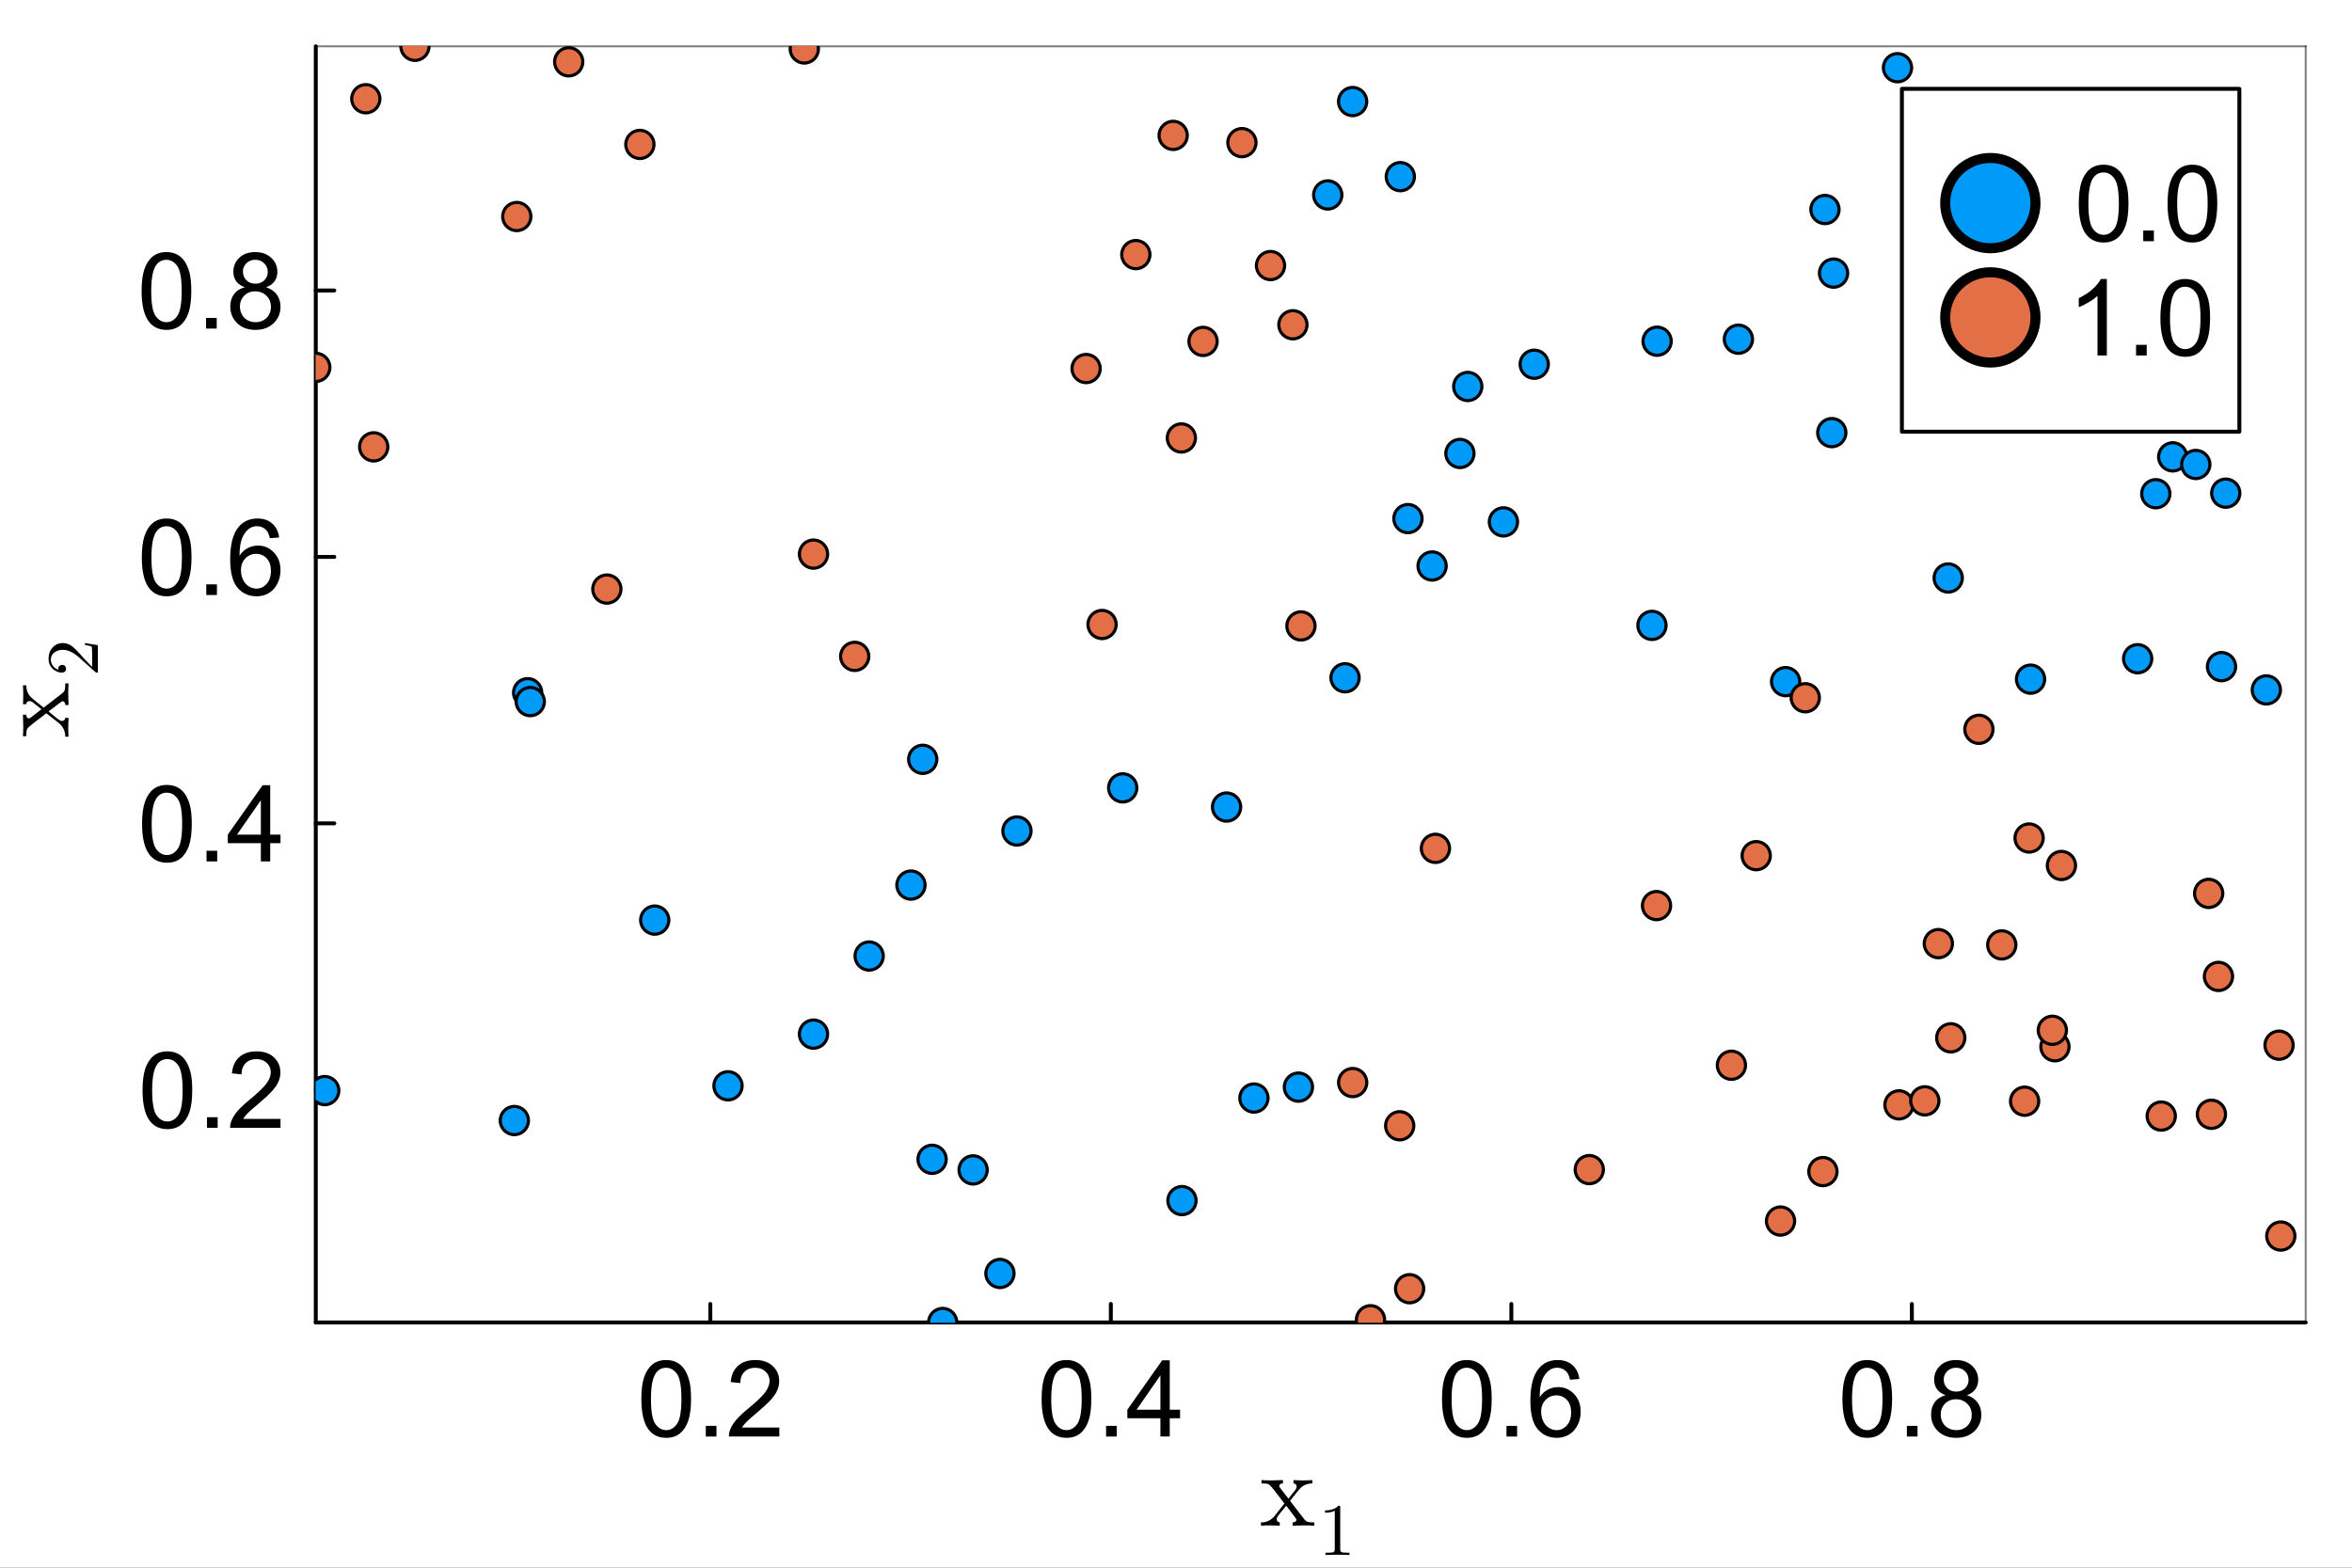 <?xml version="1.0" encoding="utf-8"?>
<svg xmlns="http://www.w3.org/2000/svg" xmlns:xlink="http://www.w3.org/1999/xlink" width="600" height="400" viewBox="0 0 2400 1600">
<rect x="0" y="0" width="2400" height="1600" fill="#333333" stroke="none"/>
<defs>
  <clipPath id="clip640">
    <rect x="0" y="0" width="2400" height="1600"/>
  </clipPath>
</defs>
<path clip-path="url(#clip640)" d="M0 1600 L2400 1600 L2400 8.88178e-14 L0 8.88178e-14  Z" fill="#ffffff" fill-rule="evenodd" fill-opacity="1"/>
<defs>
  <clipPath id="clip641">
    <rect x="480" y="0" width="1681" height="1600"/>
  </clipPath>
</defs>
<path clip-path="url(#clip640)" d="M322.229 1349.74 L2352.76 1349.74 L2352.76 47.244 L322.229 47.244  Z" fill="#ffffff" fill-rule="evenodd" fill-opacity="1"/>
<defs>
  <clipPath id="clip642">
    <rect x="322" y="47" width="2032" height="1303"/>
  </clipPath>
</defs>
<polyline clip-path="url(#clip640)" style="stroke:#000000; stroke-linecap:round; stroke-linejoin:round; stroke-width:4; stroke-opacity:1; fill:none" points="322.229,1349.74 2352.76,1349.74 "/>
<polyline clip-path="url(#clip640)" style="stroke:#000000; stroke-linecap:round; stroke-linejoin:round; stroke-width:2; stroke-opacity:0.5; fill:none" points="322.229,47.244 2352.76,47.244 "/>
<polyline clip-path="url(#clip640)" style="stroke:#000000; stroke-linecap:round; stroke-linejoin:round; stroke-width:4; stroke-opacity:1; fill:none" points="724.823,1349.74 724.823,1330.84 "/>
<polyline clip-path="url(#clip640)" style="stroke:#000000; stroke-linecap:round; stroke-linejoin:round; stroke-width:4; stroke-opacity:1; fill:none" points="1133.51,1349.74 1133.51,1330.84 "/>
<polyline clip-path="url(#clip640)" style="stroke:#000000; stroke-linecap:round; stroke-linejoin:round; stroke-width:4; stroke-opacity:1; fill:none" points="1542.2,1349.74 1542.2,1330.84 "/>
<polyline clip-path="url(#clip640)" style="stroke:#000000; stroke-linecap:round; stroke-linejoin:round; stroke-width:4; stroke-opacity:1; fill:none" points="1950.88,1349.74 1950.88,1330.84 "/>
<path clip-path="url(#clip640)" d="M654.436 1427.79 Q654.436 1414 657.247 1405.62 Q660.111 1397.18 665.681 1392.62 Q671.303 1388.06 679.79 1388.06 Q686.049 1388.06 690.77 1390.61 Q695.491 1393.1 698.567 1397.87 Q701.644 1402.6 703.394 1409.44 Q705.144 1416.23 705.144 1427.79 Q705.144 1441.48 702.333 1449.91 Q699.522 1458.29 693.899 1462.9 Q688.33 1467.47 679.79 1467.47 Q668.545 1467.47 662.127 1459.4 Q654.436 1449.7 654.436 1427.79 M664.249 1427.79 Q664.249 1446.94 668.704 1453.3 Q673.213 1459.62 679.79 1459.62 Q686.367 1459.62 690.823 1453.25 Q695.332 1446.89 695.332 1427.79 Q695.332 1408.59 690.823 1402.28 Q686.367 1395.96 679.684 1395.96 Q673.107 1395.96 669.182 1401.53 Q664.249 1408.64 664.249 1427.79 Z" fill="#000000" fill-rule="nonzero" fill-opacity="1" /><path clip-path="url(#clip640)" d="M720.208 1466.14 L720.208 1455.27 L731.082 1455.27 L731.082 1466.14 L720.208 1466.14 Z" fill="#000000" fill-rule="nonzero" fill-opacity="1" /><path clip-path="url(#clip640)" d="M795.21 1456.96 L795.21 1466.14 L743.812 1466.14 Q743.706 1462.69 744.926 1459.51 Q746.889 1454.26 751.185 1449.17 Q755.535 1444.07 763.703 1437.39 Q776.38 1426.99 780.836 1420.95 Q785.291 1414.85 785.291 1409.44 Q785.291 1403.76 781.207 1399.89 Q777.176 1395.96 770.652 1395.96 Q763.756 1395.96 759.619 1400.1 Q755.481 1404.24 755.428 1411.56 L745.616 1410.55 Q746.623 1399.57 753.201 1393.84 Q759.778 1388.06 770.864 1388.06 Q782.056 1388.06 788.58 1394.27 Q795.104 1400.47 795.104 1409.65 Q795.104 1414.32 793.195 1418.83 Q791.285 1423.33 786.829 1428.32 Q782.427 1433.31 772.137 1442.01 Q763.544 1449.22 761.104 1451.82 Q758.664 1454.36 757.073 1456.96 L795.21 1456.96 Z" fill="#000000" fill-rule="nonzero" fill-opacity="1" /><path clip-path="url(#clip640)" d="M1062.88 1427.79 Q1062.88 1414 1065.7 1405.62 Q1068.56 1397.18 1074.13 1392.62 Q1079.75 1388.06 1088.24 1388.06 Q1094.5 1388.06 1099.22 1390.61 Q1103.94 1393.1 1107.02 1397.87 Q1110.09 1402.6 1111.84 1409.44 Q1113.59 1416.23 1113.59 1427.79 Q1113.59 1441.48 1110.78 1449.91 Q1107.97 1458.29 1102.35 1462.9 Q1096.78 1467.47 1088.24 1467.47 Q1076.99 1467.47 1070.58 1459.4 Q1062.88 1449.7 1062.88 1427.79 M1072.7 1427.79 Q1072.7 1446.94 1077.15 1453.3 Q1081.66 1459.62 1088.24 1459.62 Q1094.82 1459.62 1099.27 1453.25 Q1103.78 1446.89 1103.78 1427.79 Q1103.78 1408.59 1099.27 1402.28 Q1094.82 1395.96 1088.13 1395.96 Q1081.55 1395.96 1077.63 1401.53 Q1072.7 1408.64 1072.7 1427.79 Z" fill="#000000" fill-rule="nonzero" fill-opacity="1" /><path clip-path="url(#clip640)" d="M1128.66 1466.14 L1128.66 1455.27 L1139.53 1455.27 L1139.53 1466.14 L1128.66 1466.14 Z" fill="#000000" fill-rule="nonzero" fill-opacity="1" /><path clip-path="url(#clip640)" d="M1184.09 1466.14 L1184.09 1447.52 L1150.35 1447.52 L1150.35 1438.77 L1185.84 1388.38 L1193.63 1388.38 L1193.63 1438.77 L1204.14 1438.77 L1204.14 1447.52 L1193.63 1447.52 L1193.63 1466.14 L1184.09 1466.14 M1184.09 1438.77 L1184.09 1403.71 L1159.74 1438.77 L1184.09 1438.77 Z" fill="#000000" fill-rule="nonzero" fill-opacity="1" /><path clip-path="url(#clip640)" d="M1471.44 1427.79 Q1471.44 1414 1474.25 1405.62 Q1477.11 1397.18 1482.68 1392.62 Q1488.31 1388.06 1496.79 1388.06 Q1503.05 1388.06 1507.77 1390.61 Q1512.49 1393.1 1515.57 1397.87 Q1518.65 1402.6 1520.4 1409.44 Q1522.15 1416.23 1522.15 1427.79 Q1522.15 1441.48 1519.34 1449.91 Q1516.52 1458.29 1510.9 1462.9 Q1505.33 1467.47 1496.79 1467.47 Q1485.55 1467.47 1479.13 1459.4 Q1471.44 1449.7 1471.44 1427.79 M1481.25 1427.79 Q1481.25 1446.94 1485.71 1453.3 Q1490.22 1459.62 1496.79 1459.62 Q1503.37 1459.62 1507.83 1453.25 Q1512.33 1446.89 1512.33 1427.79 Q1512.33 1408.59 1507.83 1402.28 Q1503.37 1395.96 1496.69 1395.96 Q1490.11 1395.96 1486.18 1401.53 Q1481.25 1408.64 1481.25 1427.79 Z" fill="#000000" fill-rule="nonzero" fill-opacity="1" /><path clip-path="url(#clip640)" d="M1537.21 1466.14 L1537.21 1455.27 L1548.08 1455.27 L1548.08 1466.14 L1537.21 1466.14 Z" fill="#000000" fill-rule="nonzero" fill-opacity="1" /><path clip-path="url(#clip640)" d="M1611.58 1407.42 L1602.08 1408.16 Q1600.81 1402.54 1598.47 1400 Q1594.6 1395.91 1588.93 1395.91 Q1584.37 1395.91 1580.92 1398.46 Q1576.41 1401.75 1573.81 1408.06 Q1571.21 1414.37 1571.1 1426.04 Q1574.55 1420.79 1579.54 1418.24 Q1584.52 1415.7 1589.99 1415.7 Q1599.54 1415.7 1606.22 1422.75 Q1612.95 1429.75 1612.95 1440.89 Q1612.95 1448.21 1609.77 1454.52 Q1606.64 1460.78 1601.13 1464.12 Q1595.61 1467.47 1588.61 1467.47 Q1576.67 1467.47 1569.14 1458.71 Q1561.61 1449.91 1561.61 1429.75 Q1561.61 1407.21 1569.94 1396.97 Q1577.2 1388.06 1589.51 1388.06 Q1598.69 1388.06 1604.52 1393.21 Q1610.41 1398.35 1611.58 1407.42 M1572.59 1440.94 Q1572.59 1445.88 1574.66 1450.39 Q1576.78 1454.89 1580.55 1457.28 Q1584.31 1459.62 1588.45 1459.62 Q1594.5 1459.62 1598.85 1454.74 Q1603.2 1449.86 1603.2 1441.48 Q1603.2 1433.41 1598.9 1428.8 Q1594.6 1424.13 1588.08 1424.13 Q1581.61 1424.13 1577.1 1428.8 Q1572.59 1433.41 1572.59 1440.94 Z" fill="#000000" fill-rule="nonzero" fill-opacity="1" /><path clip-path="url(#clip640)" d="M1880.02 1427.79 Q1880.02 1414 1882.83 1405.62 Q1885.69 1397.18 1891.26 1392.62 Q1896.89 1388.06 1905.37 1388.06 Q1911.63 1388.06 1916.35 1390.61 Q1921.07 1393.1 1924.15 1397.87 Q1927.23 1402.6 1928.98 1409.44 Q1930.73 1416.23 1930.73 1427.79 Q1930.73 1441.48 1927.92 1449.91 Q1925.1 1458.29 1919.48 1462.9 Q1913.91 1467.47 1905.37 1467.47 Q1894.13 1467.47 1887.71 1459.4 Q1880.02 1449.7 1880.02 1427.79 M1889.83 1427.79 Q1889.83 1446.94 1894.29 1453.3 Q1898.8 1459.62 1905.37 1459.62 Q1911.95 1459.62 1916.41 1453.25 Q1920.91 1446.89 1920.91 1427.79 Q1920.91 1408.59 1916.41 1402.28 Q1911.95 1395.96 1905.27 1395.96 Q1898.69 1395.96 1894.76 1401.53 Q1889.83 1408.64 1889.83 1427.79 Z" fill="#000000" fill-rule="nonzero" fill-opacity="1" /><path clip-path="url(#clip640)" d="M1945.79 1466.14 L1945.79 1455.27 L1956.66 1455.27 L1956.66 1466.14 L1945.79 1466.14 Z" fill="#000000" fill-rule="nonzero" fill-opacity="1" /><path clip-path="url(#clip640)" d="M1985.31 1423.97 Q1979.37 1421.8 1976.5 1417.77 Q1973.64 1413.73 1973.64 1408.11 Q1973.64 1399.62 1979.74 1393.84 Q1985.84 1388.06 1995.97 1388.06 Q2006.15 1388.06 2012.36 1394 Q2018.57 1399.89 2018.57 1408.38 Q2018.57 1413.79 2015.7 1417.82 Q2012.89 1421.8 2007.11 1423.97 Q2014.27 1426.31 2017.98 1431.5 Q2021.75 1436.7 2021.75 1443.92 Q2021.75 1453.89 2014.69 1460.68 Q2007.64 1467.47 1996.13 1467.47 Q1984.62 1467.47 1977.56 1460.68 Q1970.51 1453.83 1970.51 1443.65 Q1970.51 1436.06 1974.33 1430.97 Q1978.2 1425.83 1985.31 1423.97 M1983.4 1407.79 Q1983.4 1413.31 1986.95 1416.81 Q1990.51 1420.31 1996.18 1420.31 Q2001.7 1420.31 2005.2 1416.86 Q2008.75 1413.36 2008.75 1408.32 Q2008.75 1403.07 2005.09 1399.52 Q2001.49 1395.91 1996.08 1395.91 Q1990.61 1395.91 1987.01 1399.41 Q1983.4 1402.91 1983.4 1407.79 M1980.32 1443.7 Q1980.32 1447.79 1982.23 1451.61 Q1984.19 1455.43 1988.01 1457.55 Q1991.83 1459.62 1996.23 1459.62 Q2003.08 1459.62 2007.53 1455.21 Q2011.99 1450.81 2011.99 1444.02 Q2011.99 1437.13 2007.37 1432.62 Q2002.81 1428.11 1995.92 1428.11 Q1989.18 1428.11 1984.72 1432.56 Q1980.32 1437.02 1980.32 1443.7 Z" fill="#000000" fill-rule="nonzero" fill-opacity="1" /><path clip-path="url(#clip640)" d="M1286.69 1557.13 L1286.69 1553.81 Q1295.13 1553.81 1300.5 1547.33 Q1300.5 1547.33 1310.62 1534.47 L1299.92 1520.56 Q1296.13 1515.71 1294.44 1514.87 Q1292.81 1513.97 1287.22 1513.97 L1287.22 1510.6 Q1291.65 1510.92 1297.45 1510.92 Q1300.66 1510.92 1309.14 1510.6 L1309.14 1513.97 Q1305.35 1514.18 1305.35 1516.66 Q1305.35 1517.5 1306.3 1518.61 L1314.73 1529.52 L1321.42 1521.09 Q1323.06 1519.14 1323.06 1517.29 Q1323.06 1514.29 1319.9 1513.97 L1319.9 1510.6 Q1324.11 1510.92 1330.28 1510.92 Q1334.92 1510.92 1339.13 1510.6 L1339.13 1513.97 Q1330.91 1514.18 1326.27 1519.56 Q1324.22 1521.82 1316.36 1531.78 L1330.8 1550.44 Q1332.54 1552.71 1334.49 1553.29 Q1336.44 1553.81 1341.08 1553.81 L1341.08 1557.13 Q1336.23 1556.82 1330.7 1556.82 Q1328.75 1556.82 1319.05 1557.13 L1319.05 1553.81 Q1321 1553.71 1321.95 1552.86 Q1322.95 1551.97 1322.95 1551.07 Q1322.95 1550.65 1320.69 1547.54 L1312.46 1536.74 Q1304.24 1546.44 1303.19 1548.7 Q1302.77 1549.65 1302.77 1550.44 Q1302.77 1553.34 1305.88 1553.81 L1305.88 1557.13 Q1298.13 1556.82 1295.65 1556.82 Q1290.91 1556.82 1286.69 1557.13 Z" fill="#000000" fill-rule="nonzero" fill-opacity="1" /><path clip-path="url(#clip640)" d="M1352.07 1543.91 L1352.07 1541.55 Q1361.15 1541.55 1365.83 1536.71 Q1367.13 1536.71 1367.35 1537.01 Q1367.57 1537.3 1367.57 1538.67 L1367.57 1581.06 Q1367.57 1583.31 1368.67 1584.01 Q1369.78 1584.71 1374.61 1584.71 L1377.01 1584.71 L1377.01 1587.03 Q1374.36 1586.81 1364.76 1586.81 Q1355.17 1586.81 1352.55 1587.03 L1352.55 1584.71 L1354.95 1584.71 Q1359.71 1584.71 1360.85 1584.04 Q1362 1583.34 1362 1581.06 L1362 1541.92 Q1358.05 1543.91 1352.07 1543.91 Z" fill="#000000" fill-rule="nonzero" fill-opacity="1" /><polyline clip-path="url(#clip640)" style="stroke:#000000; stroke-linecap:round; stroke-linejoin:round; stroke-width:4; stroke-opacity:1; fill:none" points="322.229,1349.74 322.229,47.244 "/>
<polyline clip-path="url(#clip640)" style="stroke:#000000; stroke-linecap:round; stroke-linejoin:round; stroke-width:2; stroke-opacity:0.5; fill:none" points="2352.76,1349.74 2352.76,47.244 "/>
<polyline clip-path="url(#clip640)" style="stroke:#000000; stroke-linecap:round; stroke-linejoin:round; stroke-width:4; stroke-opacity:1; fill:none" points="322.229,1112.22 341.127,1112.22 "/>
<polyline clip-path="url(#clip640)" style="stroke:#000000; stroke-linecap:round; stroke-linejoin:round; stroke-width:4; stroke-opacity:1; fill:none" points="322.229,840.305 341.127,840.305 "/>
<polyline clip-path="url(#clip640)" style="stroke:#000000; stroke-linecap:round; stroke-linejoin:round; stroke-width:4; stroke-opacity:1; fill:none" points="322.229,568.387 341.127,568.387 "/>
<polyline clip-path="url(#clip640)" style="stroke:#000000; stroke-linecap:round; stroke-linejoin:round; stroke-width:4; stroke-opacity:1; fill:none" points="322.229,296.469 341.127,296.469 "/>
<path clip-path="url(#clip640)" d="M145.455 1112.75 Q145.455 1098.96 148.266 1090.58 Q151.13 1082.15 156.7 1077.59 Q162.322 1073.02 170.809 1073.02 Q177.068 1073.02 181.789 1075.57 Q186.51 1078.06 189.586 1082.84 Q192.663 1087.56 194.413 1094.4 Q196.163 1101.19 196.163 1112.75 Q196.163 1126.44 193.352 1134.87 Q190.541 1143.25 184.918 1147.87 Q179.349 1152.43 170.809 1152.43 Q159.564 1152.43 153.146 1144.37 Q145.455 1134.66 145.455 1112.75 M155.268 1112.75 Q155.268 1131.9 159.723 1138.27 Q164.232 1144.58 170.809 1144.58 Q177.386 1144.58 181.842 1138.21 Q186.351 1131.85 186.351 1112.75 Q186.351 1093.55 181.842 1087.24 Q177.386 1080.93 170.703 1080.93 Q164.126 1080.93 160.201 1086.5 Q155.268 1093.61 155.268 1112.75 Z" fill="#000000" fill-rule="nonzero" fill-opacity="1" /><path clip-path="url(#clip640)" d="M211.227 1151.1 L211.227 1140.23 L222.101 1140.23 L222.101 1151.1 L211.227 1151.1 Z" fill="#000000" fill-rule="nonzero" fill-opacity="1" /><path clip-path="url(#clip640)" d="M286.229 1141.93 L286.229 1151.1 L234.831 1151.1 Q234.725 1147.66 235.945 1144.47 Q237.908 1139.22 242.204 1134.13 Q246.554 1129.04 254.722 1122.35 Q267.399 1111.96 271.855 1105.91 Q276.31 1099.81 276.31 1094.4 Q276.31 1088.73 272.226 1084.85 Q268.195 1080.93 261.671 1080.93 Q254.775 1080.93 250.638 1085.07 Q246.5 1089.2 246.447 1096.52 L236.635 1095.51 Q237.642 1084.54 244.22 1078.81 Q250.797 1073.02 261.883 1073.02 Q273.075 1073.02 279.599 1079.23 Q286.123 1085.44 286.123 1094.61 Q286.123 1099.28 284.214 1103.79 Q282.304 1108.3 277.848 1113.28 Q273.446 1118.27 263.156 1126.97 Q254.563 1134.18 252.123 1136.78 Q249.683 1139.33 248.092 1141.93 L286.229 1141.93 Z" fill="#000000" fill-rule="nonzero" fill-opacity="1" /><path clip-path="url(#clip640)" d="M144.978 840.836 Q144.978 827.045 147.789 818.664 Q150.653 810.23 156.223 805.668 Q161.845 801.107 170.332 801.107 Q176.591 801.107 181.312 803.653 Q186.032 806.146 189.109 810.92 Q192.185 815.64 193.936 822.483 Q195.686 829.272 195.686 840.836 Q195.686 854.52 192.875 862.954 Q190.063 871.335 184.441 875.95 Q178.872 880.511 170.332 880.511 Q159.087 880.511 152.669 872.449 Q144.978 862.742 144.978 840.836 M154.79 840.836 Q154.79 859.984 159.246 866.349 Q163.755 872.661 170.332 872.661 Q176.909 872.661 181.365 866.296 Q185.873 859.931 185.873 840.836 Q185.873 821.634 181.365 815.322 Q176.909 809.01 170.226 809.01 Q163.648 809.01 159.723 814.58 Q154.79 821.687 154.79 840.836 Z" fill="#000000" fill-rule="nonzero" fill-opacity="1" /><path clip-path="url(#clip640)" d="M210.75 879.185 L210.75 868.311 L221.624 868.311 L221.624 879.185 L210.75 879.185 Z" fill="#000000" fill-rule="nonzero" fill-opacity="1" /><path clip-path="url(#clip640)" d="M266.179 879.185 L266.179 860.567 L232.444 860.567 L232.444 851.815 L267.93 801.425 L275.727 801.425 L275.727 851.815 L286.229 851.815 L286.229 860.567 L275.727 860.567 L275.727 879.185 L266.179 879.185 M266.179 851.815 L266.179 816.754 L241.833 851.815 L266.179 851.815 Z" fill="#000000" fill-rule="nonzero" fill-opacity="1" /><path clip-path="url(#clip640)" d="M144.712 568.917 Q144.712 555.126 147.524 546.746 Q150.388 538.312 155.957 533.75 Q161.58 529.189 170.067 529.189 Q176.326 529.189 181.046 531.735 Q185.767 534.228 188.844 539.002 Q191.92 543.722 193.67 550.565 Q195.421 557.354 195.421 568.917 Q195.421 582.602 192.61 591.036 Q189.798 599.417 184.176 604.031 Q178.606 608.593 170.067 608.593 Q158.822 608.593 152.403 600.531 Q144.712 590.824 144.712 568.917 M154.525 568.917 Q154.525 588.066 158.981 594.431 Q163.489 600.743 170.067 600.743 Q176.644 600.743 181.099 594.378 Q185.608 588.013 185.608 568.917 Q185.608 549.716 181.099 543.404 Q176.644 537.092 169.96 537.092 Q163.383 537.092 159.458 542.661 Q154.525 549.769 154.525 568.917 Z" fill="#000000" fill-rule="nonzero" fill-opacity="1" /><path clip-path="url(#clip640)" d="M210.485 607.267 L210.485 596.393 L221.358 596.393 L221.358 607.267 L210.485 607.267 Z" fill="#000000" fill-rule="nonzero" fill-opacity="1" /><path clip-path="url(#clip640)" d="M284.85 548.549 L275.355 549.292 Q274.082 543.669 271.749 541.123 Q267.877 537.039 262.201 537.039 Q257.639 537.039 254.192 539.585 Q249.683 542.874 247.084 549.186 Q244.485 555.498 244.379 567.167 Q247.827 561.916 252.813 559.37 Q257.798 556.824 263.262 556.824 Q272.809 556.824 279.493 563.878 Q286.229 570.88 286.229 582.019 Q286.229 589.339 283.047 595.651 Q279.917 601.91 274.401 605.251 Q268.884 608.593 261.883 608.593 Q249.948 608.593 242.416 599.841 Q234.884 591.036 234.884 570.88 Q234.884 548.337 243.212 538.1 Q250.479 529.189 262.784 529.189 Q271.961 529.189 277.795 534.334 Q283.683 539.479 284.85 548.549 M245.864 582.072 Q245.864 587.005 247.933 591.513 Q250.054 596.022 253.82 598.409 Q257.586 600.743 261.724 600.743 Q267.77 600.743 272.12 595.863 Q276.469 590.983 276.469 582.602 Q276.469 574.54 272.173 569.925 Q267.877 565.258 261.352 565.258 Q254.881 565.258 250.373 569.925 Q245.864 574.54 245.864 582.072 Z" fill="#000000" fill-rule="nonzero" fill-opacity="1" /><path clip-path="url(#clip640)" d="M144.5 296.999 Q144.5 283.208 147.311 274.828 Q150.176 266.394 155.745 261.832 Q161.368 257.271 169.854 257.271 Q176.113 257.271 180.834 259.817 Q185.555 262.31 188.631 267.083 Q191.708 271.804 193.458 278.647 Q195.209 285.436 195.209 296.999 Q195.209 310.684 192.397 319.118 Q189.586 327.499 183.964 332.113 Q178.394 336.675 169.854 336.675 Q158.609 336.675 152.191 328.613 Q144.5 318.906 144.5 296.999 M154.313 296.999 Q154.313 316.148 158.769 322.513 Q163.277 328.825 169.854 328.825 Q176.432 328.825 180.887 322.46 Q185.396 316.095 185.396 296.999 Q185.396 277.798 180.887 271.486 Q176.432 265.174 169.748 265.174 Q163.171 265.174 159.246 270.743 Q154.313 277.851 154.313 296.999 Z" fill="#000000" fill-rule="nonzero" fill-opacity="1" /><path clip-path="url(#clip640)" d="M210.273 335.349 L210.273 324.475 L221.146 324.475 L221.146 335.349 L210.273 335.349 Z" fill="#000000" fill-rule="nonzero" fill-opacity="1" /><path clip-path="url(#clip640)" d="M249.789 293.18 Q243.848 291.006 240.984 286.974 Q238.12 282.943 238.12 277.321 Q238.12 268.834 244.22 263.052 Q250.32 257.271 260.451 257.271 Q270.635 257.271 276.841 263.211 Q283.047 269.099 283.047 277.586 Q283.047 282.996 280.182 287.027 Q277.371 291.006 271.589 293.18 Q278.75 295.514 282.463 300.712 Q286.229 305.91 286.229 313.124 Q286.229 323.096 279.175 329.886 Q272.12 336.675 260.61 336.675 Q249.1 336.675 242.045 329.886 Q234.99 323.043 234.99 312.859 Q234.99 305.274 238.809 300.182 Q242.681 295.037 249.789 293.18 M247.88 277.002 Q247.88 282.519 251.433 286.02 Q254.987 289.52 260.663 289.52 Q266.179 289.52 269.68 286.073 Q273.234 282.572 273.234 277.533 Q273.234 272.282 269.574 268.728 Q265.967 265.121 260.557 265.121 Q255.093 265.121 251.486 268.622 Q247.88 272.122 247.88 277.002 M244.803 312.912 Q244.803 316.996 246.713 320.815 Q248.675 324.634 252.494 326.756 Q256.313 328.825 260.716 328.825 Q267.558 328.825 272.014 324.422 Q276.469 320.02 276.469 313.23 Q276.469 306.335 271.855 301.826 Q267.293 297.318 260.398 297.318 Q253.661 297.318 249.206 301.773 Q244.803 306.229 244.803 312.912 Z" fill="#000000" fill-rule="nonzero" fill-opacity="1" /><path clip-path="url(#clip640)" d="M69.942 751.882 L66.621 751.882 Q66.621 743.45 60.139 738.075 Q60.139 738.075 47.28 727.956 L33.367 738.654 Q28.519 742.449 27.676 744.135 Q26.78 745.769 26.78 751.355 L23.407 751.355 Q23.723 746.928 23.723 741.131 Q23.723 737.917 23.407 729.432 L26.78 729.432 Q26.991 733.226 29.468 733.226 Q30.311 733.226 31.418 732.278 L42.327 723.846 L33.895 717.153 Q31.945 715.519 30.1 715.519 Q27.096 715.519 26.78 718.681 L23.407 718.681 Q23.723 714.465 23.723 708.299 Q23.723 703.661 23.407 699.445 L26.78 699.445 Q26.991 707.667 32.366 712.304 Q34.632 714.36 44.593 722.212 L63.249 707.772 Q65.515 706.033 66.094 704.083 Q66.621 702.133 66.621 697.495 L69.942 697.495 Q69.626 702.344 69.626 707.877 Q69.626 709.827 69.942 719.524 L66.621 719.524 Q66.516 717.574 65.673 716.626 Q64.777 715.624 63.881 715.624 Q63.459 715.624 60.35 717.89 L49.547 726.112 Q59.243 734.333 61.51 735.387 Q62.458 735.809 63.249 735.809 Q66.147 735.809 66.621 732.699 L69.942 732.699 Q69.626 740.446 69.626 742.923 Q69.626 747.666 69.942 751.882 Z" fill="#000000" fill-rule="nonzero" fill-opacity="1" /><path clip-path="url(#clip640)" d="M99.84 686.503 Q98.475 686.503 98.07 686.392 Q97.664 686.245 97.037 685.654 L80.879 671.157 Q71.951 663.225 64.167 663.225 Q59.114 663.225 55.498 665.881 Q51.883 668.5 51.883 673.333 Q51.883 676.653 53.912 679.457 Q55.941 682.261 59.556 683.552 Q59.482 683.33 59.482 682.556 Q59.482 680.674 60.663 679.641 Q61.843 678.571 63.43 678.571 Q65.459 678.571 66.455 679.9 Q67.414 681.191 67.414 682.482 Q67.414 682.998 67.303 683.699 Q67.192 684.363 66.159 685.433 Q65.09 686.503 63.208 686.503 Q57.933 686.503 53.727 682.519 Q49.522 678.498 49.522 672.374 Q49.522 665.439 53.654 660.901 Q57.748 656.327 64.167 656.327 Q66.418 656.327 68.484 657.028 Q70.513 657.692 72.099 658.614 Q73.685 659.499 76.231 661.934 Q78.776 664.369 80.584 666.324 Q82.391 668.279 86.228 672.669 L94.012 680.674 L94.012 667.062 Q94.012 660.421 93.421 659.905 Q92.352 659.167 86.707 658.245 L86.707 656.327 L99.84 658.466 L99.84 686.503 Z" fill="#000000" fill-rule="nonzero" fill-opacity="1" /><circle clip-path="url(#clip642)" cx="1279.52" cy="1120.68" r="14.4" fill="#009af9" fill-rule="evenodd" fill-opacity="1" stroke="#000000" stroke-opacity="1" stroke-width="3.2"/>
<circle clip-path="url(#clip642)" cx="929.534" cy="903.329" r="14.4" fill="#009af9" fill-rule="evenodd" fill-opacity="1" stroke="#000000" stroke-opacity="1" stroke-width="3.2"/>
<circle clip-path="url(#clip642)" cx="886.913" cy="975.729" r="14.4" fill="#009af9" fill-rule="evenodd" fill-opacity="1" stroke="#000000" stroke-opacity="1" stroke-width="3.2"/>
<circle clip-path="url(#clip642)" cx="1145.62" cy="804.117" r="14.4" fill="#009af9" fill-rule="evenodd" fill-opacity="1" stroke="#000000" stroke-opacity="1" stroke-width="3.2"/>
<circle clip-path="url(#clip642)" cx="830.112" cy="1055.43" r="14.4" fill="#009af9" fill-rule="evenodd" fill-opacity="1" stroke="#000000" stroke-opacity="1" stroke-width="3.2"/>
<circle clip-path="url(#clip642)" cx="1461.33" cy="577.657" r="14.4" fill="#009af9" fill-rule="evenodd" fill-opacity="1" stroke="#000000" stroke-opacity="1" stroke-width="3.2"/>
<circle clip-path="url(#clip642)" cx="1436.67" cy="529.282" r="14.4" fill="#009af9" fill-rule="evenodd" fill-opacity="1" stroke="#000000" stroke-opacity="1" stroke-width="3.2"/>
<circle clip-path="url(#clip642)" cx="961.936" cy="1349.74" r="14.4" fill="#009af9" fill-rule="evenodd" fill-opacity="1" stroke="#000000" stroke-opacity="1" stroke-width="3.2"/>
<circle clip-path="url(#clip642)" cx="1497.71" cy="394.448" r="14.4" fill="#009af9" fill-rule="evenodd" fill-opacity="1" stroke="#000000" stroke-opacity="1" stroke-width="3.2"/>
<circle clip-path="url(#clip642)" cx="1428.9" cy="180.288" r="14.4" fill="#009af9" fill-rule="evenodd" fill-opacity="1" stroke="#000000" stroke-opacity="1" stroke-width="3.2"/>
<circle clip-path="url(#clip642)" cx="524.833" cy="1143.63" r="14.4" fill="#009af9" fill-rule="evenodd" fill-opacity="1" stroke="#000000" stroke-opacity="1" stroke-width="3.2"/>
<circle clip-path="url(#clip642)" cx="538.417" cy="706.982" r="14.4" fill="#009af9" fill-rule="evenodd" fill-opacity="1" stroke="#000000" stroke-opacity="1" stroke-width="3.2"/>
<circle clip-path="url(#clip642)" cx="1822.07" cy="695.679" r="14.4" fill="#009af9" fill-rule="evenodd" fill-opacity="1" stroke="#000000" stroke-opacity="1" stroke-width="3.2"/>
<circle clip-path="url(#clip642)" cx="1987.98" cy="589.895" r="14.4" fill="#009af9" fill-rule="evenodd" fill-opacity="1" stroke="#000000" stroke-opacity="1" stroke-width="3.2"/>
<circle clip-path="url(#clip642)" cx="2312.6" cy="704.127" r="14.4" fill="#009af9" fill-rule="evenodd" fill-opacity="1" stroke="#000000" stroke-opacity="1" stroke-width="3.2"/>
<circle clip-path="url(#clip642)" cx="2072.01" cy="693.161" r="14.4" fill="#009af9" fill-rule="evenodd" fill-opacity="1" stroke="#000000" stroke-opacity="1" stroke-width="3.2"/>
<circle clip-path="url(#clip642)" cx="1565.55" cy="371.738" r="14.4" fill="#009af9" fill-rule="evenodd" fill-opacity="1" stroke="#000000" stroke-opacity="1" stroke-width="3.2"/>
<circle clip-path="url(#clip642)" cx="2271.17" cy="503.323" r="14.4" fill="#009af9" fill-rule="evenodd" fill-opacity="1" stroke="#000000" stroke-opacity="1" stroke-width="3.2"/>
<circle clip-path="url(#clip642)" cx="2059.68" cy="424.182" r="14.4" fill="#009af9" fill-rule="evenodd" fill-opacity="1" stroke="#000000" stroke-opacity="1" stroke-width="3.2"/>
<circle clip-path="url(#clip642)" cx="1372.5" cy="691.758" r="14.4" fill="#009af9" fill-rule="evenodd" fill-opacity="1" stroke="#000000" stroke-opacity="1" stroke-width="3.2"/>
<circle clip-path="url(#clip642)" cx="2015.46" cy="157.682" r="14.4" fill="#009af9" fill-rule="evenodd" fill-opacity="1" stroke="#000000" stroke-opacity="1" stroke-width="3.2"/>
<circle clip-path="url(#clip642)" cx="1685.69" cy="638.284" r="14.4" fill="#009af9" fill-rule="evenodd" fill-opacity="1" stroke="#000000" stroke-opacity="1" stroke-width="3.2"/>
<circle clip-path="url(#clip642)" cx="2266.86" cy="680.378" r="14.4" fill="#009af9" fill-rule="evenodd" fill-opacity="1" stroke="#000000" stroke-opacity="1" stroke-width="3.2"/>
<circle clip-path="url(#clip642)" cx="1354.85" cy="198.947" r="14.4" fill="#009af9" fill-rule="evenodd" fill-opacity="1" stroke="#000000" stroke-opacity="1" stroke-width="3.2"/>
<circle clip-path="url(#clip642)" cx="1380.24" cy="103.637" r="14.4" fill="#009af9" fill-rule="evenodd" fill-opacity="1" stroke="#000000" stroke-opacity="1" stroke-width="3.2"/>
<circle clip-path="url(#clip642)" cx="742.866" cy="1108.2" r="14.4" fill="#009af9" fill-rule="evenodd" fill-opacity="1" stroke="#000000" stroke-opacity="1" stroke-width="3.2"/>
<circle clip-path="url(#clip642)" cx="1324.92" cy="1109.53" r="14.4" fill="#009af9" fill-rule="evenodd" fill-opacity="1" stroke="#000000" stroke-opacity="1" stroke-width="3.2"/>
<circle clip-path="url(#clip642)" cx="1206.09" cy="1225.35" r="14.4" fill="#009af9" fill-rule="evenodd" fill-opacity="1" stroke="#000000" stroke-opacity="1" stroke-width="3.2"/>
<circle clip-path="url(#clip642)" cx="2217.06" cy="466.279" r="14.4" fill="#009af9" fill-rule="evenodd" fill-opacity="1" stroke="#000000" stroke-opacity="1" stroke-width="3.2"/>
<circle clip-path="url(#clip642)" cx="951.121" cy="1183.19" r="14.4" fill="#009af9" fill-rule="evenodd" fill-opacity="1" stroke="#000000" stroke-opacity="1" stroke-width="3.2"/>
<circle clip-path="url(#clip642)" cx="2240.6" cy="474.048" r="14.4" fill="#009af9" fill-rule="evenodd" fill-opacity="1" stroke="#000000" stroke-opacity="1" stroke-width="3.2"/>
<circle clip-path="url(#clip642)" cx="1251.62" cy="823.684" r="14.4" fill="#009af9" fill-rule="evenodd" fill-opacity="1" stroke="#000000" stroke-opacity="1" stroke-width="3.2"/>
<circle clip-path="url(#clip642)" cx="1773.89" cy="346.192" r="14.4" fill="#009af9" fill-rule="evenodd" fill-opacity="1" stroke="#000000" stroke-opacity="1" stroke-width="3.2"/>
<circle clip-path="url(#clip642)" cx="541.086" cy="716.061" r="14.4" fill="#009af9" fill-rule="evenodd" fill-opacity="1" stroke="#000000" stroke-opacity="1" stroke-width="3.2"/>
<circle clip-path="url(#clip642)" cx="1020.36" cy="1299.72" r="14.4" fill="#009af9" fill-rule="evenodd" fill-opacity="1" stroke="#000000" stroke-opacity="1" stroke-width="3.2"/>
<circle clip-path="url(#clip642)" cx="668.088" cy="939.078" r="14.4" fill="#009af9" fill-rule="evenodd" fill-opacity="1" stroke="#000000" stroke-opacity="1" stroke-width="3.2"/>
<circle clip-path="url(#clip642)" cx="1690.94" cy="348.248" r="14.4" fill="#009af9" fill-rule="evenodd" fill-opacity="1" stroke="#000000" stroke-opacity="1" stroke-width="3.2"/>
<circle clip-path="url(#clip642)" cx="2199.8" cy="503.9" r="14.4" fill="#009af9" fill-rule="evenodd" fill-opacity="1" stroke="#000000" stroke-opacity="1" stroke-width="3.2"/>
<circle clip-path="url(#clip642)" cx="1489.73" cy="462.815" r="14.4" fill="#009af9" fill-rule="evenodd" fill-opacity="1" stroke="#000000" stroke-opacity="1" stroke-width="3.2"/>
<circle clip-path="url(#clip642)" cx="941.557" cy="774.968" r="14.4" fill="#009af9" fill-rule="evenodd" fill-opacity="1" stroke="#000000" stroke-opacity="1" stroke-width="3.2"/>
<circle clip-path="url(#clip642)" cx="2181.29" cy="672.303" r="14.4" fill="#009af9" fill-rule="evenodd" fill-opacity="1" stroke="#000000" stroke-opacity="1" stroke-width="3.2"/>
<circle clip-path="url(#clip642)" cx="1862.21" cy="213.832" r="14.4" fill="#009af9" fill-rule="evenodd" fill-opacity="1" stroke="#000000" stroke-opacity="1" stroke-width="3.2"/>
<circle clip-path="url(#clip642)" cx="331.356" cy="1113.07" r="14.4" fill="#009af9" fill-rule="evenodd" fill-opacity="1" stroke="#000000" stroke-opacity="1" stroke-width="3.2"/>
<circle clip-path="url(#clip642)" cx="1870.97" cy="278.729" r="14.4" fill="#009af9" fill-rule="evenodd" fill-opacity="1" stroke="#000000" stroke-opacity="1" stroke-width="3.2"/>
<circle clip-path="url(#clip642)" cx="1534.11" cy="532.649" r="14.4" fill="#009af9" fill-rule="evenodd" fill-opacity="1" stroke="#000000" stroke-opacity="1" stroke-width="3.2"/>
<circle clip-path="url(#clip642)" cx="1037.7" cy="848.115" r="14.4" fill="#009af9" fill-rule="evenodd" fill-opacity="1" stroke="#000000" stroke-opacity="1" stroke-width="3.2"/>
<circle clip-path="url(#clip642)" cx="992.969" cy="1194.02" r="14.4" fill="#009af9" fill-rule="evenodd" fill-opacity="1" stroke="#000000" stroke-opacity="1" stroke-width="3.2"/>
<circle clip-path="url(#clip642)" cx="1869.17" cy="441.548" r="14.4" fill="#009af9" fill-rule="evenodd" fill-opacity="1" stroke="#000000" stroke-opacity="1" stroke-width="3.2"/>
<circle clip-path="url(#clip642)" cx="2263.78" cy="302.523" r="14.4" fill="#009af9" fill-rule="evenodd" fill-opacity="1" stroke="#000000" stroke-opacity="1" stroke-width="3.2"/>
<circle clip-path="url(#clip642)" cx="1936.23" cy="69.105" r="14.4" fill="#009af9" fill-rule="evenodd" fill-opacity="1" stroke="#000000" stroke-opacity="1" stroke-width="3.2"/>
<circle clip-path="url(#clip642)" cx="2019.29" cy="744.35" r="14.4" fill="#e26f46" fill-rule="evenodd" fill-opacity="1" stroke="#000000" stroke-opacity="1" stroke-width="3.2"/>
<circle clip-path="url(#clip642)" cx="423.415" cy="47.244" r="14.4" fill="#e26f46" fill-rule="evenodd" fill-opacity="1" stroke="#000000" stroke-opacity="1" stroke-width="3.2"/>
<circle clip-path="url(#clip642)" cx="1124.55" cy="637.347" r="14.4" fill="#e26f46" fill-rule="evenodd" fill-opacity="1" stroke="#000000" stroke-opacity="1" stroke-width="3.2"/>
<circle clip-path="url(#clip642)" cx="1108.27" cy="376.135" r="14.4" fill="#e26f46" fill-rule="evenodd" fill-opacity="1" stroke="#000000" stroke-opacity="1" stroke-width="3.2"/>
<circle clip-path="url(#clip642)" cx="652.936" cy="147.389" r="14.4" fill="#e26f46" fill-rule="evenodd" fill-opacity="1" stroke="#000000" stroke-opacity="1" stroke-width="3.2"/>
<circle clip-path="url(#clip642)" cx="2042.63" cy="964.379" r="14.4" fill="#e26f46" fill-rule="evenodd" fill-opacity="1" stroke="#000000" stroke-opacity="1" stroke-width="3.2"/>
<circle clip-path="url(#clip642)" cx="1319.28" cy="331.448" r="14.4" fill="#e26f46" fill-rule="evenodd" fill-opacity="1" stroke="#000000" stroke-opacity="1" stroke-width="3.2"/>
<circle clip-path="url(#clip642)" cx="872.129" cy="669.895" r="14.4" fill="#e26f46" fill-rule="evenodd" fill-opacity="1" stroke="#000000" stroke-opacity="1" stroke-width="3.2"/>
<circle clip-path="url(#clip642)" cx="1464.73" cy="865.855" r="14.4" fill="#e26f46" fill-rule="evenodd" fill-opacity="1" stroke="#000000" stroke-opacity="1" stroke-width="3.2"/>
<circle clip-path="url(#clip642)" cx="373.275" cy="100.781" r="14.4" fill="#e26f46" fill-rule="evenodd" fill-opacity="1" stroke="#000000" stroke-opacity="1" stroke-width="3.2"/>
<circle clip-path="url(#clip642)" cx="527.327" cy="220.98" r="14.4" fill="#e26f46" fill-rule="evenodd" fill-opacity="1" stroke="#000000" stroke-opacity="1" stroke-width="3.2"/>
<circle clip-path="url(#clip642)" cx="1159.01" cy="259.847" r="14.4" fill="#e26f46" fill-rule="evenodd" fill-opacity="1" stroke="#000000" stroke-opacity="1" stroke-width="3.2"/>
<circle clip-path="url(#clip642)" cx="1621.72" cy="1193.72" r="14.4" fill="#e26f46" fill-rule="evenodd" fill-opacity="1" stroke="#000000" stroke-opacity="1" stroke-width="3.2"/>
<circle clip-path="url(#clip642)" cx="1990.58" cy="1059.21" r="14.4" fill="#e26f46" fill-rule="evenodd" fill-opacity="1" stroke="#000000" stroke-opacity="1" stroke-width="3.2"/>
<circle clip-path="url(#clip642)" cx="1937.72" cy="1127.65" r="14.4" fill="#e26f46" fill-rule="evenodd" fill-opacity="1" stroke="#000000" stroke-opacity="1" stroke-width="3.2"/>
<circle clip-path="url(#clip642)" cx="1438.38" cy="1315.27" r="14.4" fill="#e26f46" fill-rule="evenodd" fill-opacity="1" stroke="#000000" stroke-opacity="1" stroke-width="3.2"/>
<circle clip-path="url(#clip642)" cx="1977.9" cy="963.074" r="14.4" fill="#e26f46" fill-rule="evenodd" fill-opacity="1" stroke="#000000" stroke-opacity="1" stroke-width="3.2"/>
<circle clip-path="url(#clip642)" cx="1398.48" cy="1346.96" r="14.4" fill="#e26f46" fill-rule="evenodd" fill-opacity="1" stroke="#000000" stroke-opacity="1" stroke-width="3.2"/>
<circle clip-path="url(#clip642)" cx="1428.26" cy="1148.97" r="14.4" fill="#e26f46" fill-rule="evenodd" fill-opacity="1" stroke="#000000" stroke-opacity="1" stroke-width="3.2"/>
<circle clip-path="url(#clip642)" cx="2263.75" cy="996.544" r="14.4" fill="#e26f46" fill-rule="evenodd" fill-opacity="1" stroke="#000000" stroke-opacity="1" stroke-width="3.2"/>
<circle clip-path="url(#clip642)" cx="2327.36" cy="1261.52" r="14.4" fill="#e26f46" fill-rule="evenodd" fill-opacity="1" stroke="#000000" stroke-opacity="1" stroke-width="3.2"/>
<circle clip-path="url(#clip642)" cx="1792.07" cy="873.312" r="14.4" fill="#e26f46" fill-rule="evenodd" fill-opacity="1" stroke="#000000" stroke-opacity="1" stroke-width="3.2"/>
<circle clip-path="url(#clip642)" cx="1380.28" cy="1104.88" r="14.4" fill="#e26f46" fill-rule="evenodd" fill-opacity="1" stroke="#000000" stroke-opacity="1" stroke-width="3.2"/>
<circle clip-path="url(#clip642)" cx="2205.35" cy="1139.08" r="14.4" fill="#e26f46" fill-rule="evenodd" fill-opacity="1" stroke="#000000" stroke-opacity="1" stroke-width="3.2"/>
<circle clip-path="url(#clip642)" cx="2253.74" cy="911.806" r="14.4" fill="#e26f46" fill-rule="evenodd" fill-opacity="1" stroke="#000000" stroke-opacity="1" stroke-width="3.2"/>
<circle clip-path="url(#clip642)" cx="820.725" cy="49.981" r="14.4" fill="#e26f46" fill-rule="evenodd" fill-opacity="1" stroke="#000000" stroke-opacity="1" stroke-width="3.2"/>
<circle clip-path="url(#clip642)" cx="2256.55" cy="1137.24" r="14.4" fill="#e26f46" fill-rule="evenodd" fill-opacity="1" stroke="#000000" stroke-opacity="1" stroke-width="3.2"/>
<circle clip-path="url(#clip642)" cx="1964.1" cy="1123.54" r="14.4" fill="#e26f46" fill-rule="evenodd" fill-opacity="1" stroke="#000000" stroke-opacity="1" stroke-width="3.2"/>
<circle clip-path="url(#clip642)" cx="830.112" cy="565.519" r="14.4" fill="#e26f46" fill-rule="evenodd" fill-opacity="1" stroke="#000000" stroke-opacity="1" stroke-width="3.2"/>
<circle clip-path="url(#clip642)" cx="2096.88" cy="1068.33" r="14.4" fill="#e26f46" fill-rule="evenodd" fill-opacity="1" stroke="#000000" stroke-opacity="1" stroke-width="3.2"/>
<circle clip-path="url(#clip642)" cx="2094.23" cy="1051.52" r="14.4" fill="#e26f46" fill-rule="evenodd" fill-opacity="1" stroke="#000000" stroke-opacity="1" stroke-width="3.2"/>
<circle clip-path="url(#clip642)" cx="322.229" cy="374.948" r="14.4" fill="#e26f46" fill-rule="evenodd" fill-opacity="1" stroke="#000000" stroke-opacity="1" stroke-width="3.2"/>
<circle clip-path="url(#clip642)" cx="1690.33" cy="924.266" r="14.4" fill="#e26f46" fill-rule="evenodd" fill-opacity="1" stroke="#000000" stroke-opacity="1" stroke-width="3.2"/>
<circle clip-path="url(#clip642)" cx="1227.61" cy="348.447" r="14.4" fill="#e26f46" fill-rule="evenodd" fill-opacity="1" stroke="#000000" stroke-opacity="1" stroke-width="3.2"/>
<circle clip-path="url(#clip642)" cx="2325.57" cy="1066.73" r="14.4" fill="#e26f46" fill-rule="evenodd" fill-opacity="1" stroke="#000000" stroke-opacity="1" stroke-width="3.2"/>
<circle clip-path="url(#clip642)" cx="1296.43" cy="271.031" r="14.4" fill="#e26f46" fill-rule="evenodd" fill-opacity="1" stroke="#000000" stroke-opacity="1" stroke-width="3.2"/>
<circle clip-path="url(#clip642)" cx="1267.26" cy="145.575" r="14.4" fill="#e26f46" fill-rule="evenodd" fill-opacity="1" stroke="#000000" stroke-opacity="1" stroke-width="3.2"/>
<circle clip-path="url(#clip642)" cx="619.256" cy="601.209" r="14.4" fill="#e26f46" fill-rule="evenodd" fill-opacity="1" stroke="#000000" stroke-opacity="1" stroke-width="3.2"/>
<circle clip-path="url(#clip642)" cx="580.309" cy="63.106" r="14.4" fill="#e26f46" fill-rule="evenodd" fill-opacity="1" stroke="#000000" stroke-opacity="1" stroke-width="3.2"/>
<circle clip-path="url(#clip642)" cx="2065.93" cy="1123.91" r="14.4" fill="#e26f46" fill-rule="evenodd" fill-opacity="1" stroke="#000000" stroke-opacity="1" stroke-width="3.2"/>
<circle clip-path="url(#clip642)" cx="1816.86" cy="1246.21" r="14.4" fill="#e26f46" fill-rule="evenodd" fill-opacity="1" stroke="#000000" stroke-opacity="1" stroke-width="3.2"/>
<circle clip-path="url(#clip642)" cx="1197.11" cy="138.183" r="14.4" fill="#e26f46" fill-rule="evenodd" fill-opacity="1" stroke="#000000" stroke-opacity="1" stroke-width="3.2"/>
<circle clip-path="url(#clip642)" cx="381.323" cy="456.063" r="14.4" fill="#e26f46" fill-rule="evenodd" fill-opacity="1" stroke="#000000" stroke-opacity="1" stroke-width="3.2"/>
<circle clip-path="url(#clip642)" cx="1842.12" cy="712.133" r="14.4" fill="#e26f46" fill-rule="evenodd" fill-opacity="1" stroke="#000000" stroke-opacity="1" stroke-width="3.2"/>
<circle clip-path="url(#clip642)" cx="1205.48" cy="446.991" r="14.4" fill="#e26f46" fill-rule="evenodd" fill-opacity="1" stroke="#000000" stroke-opacity="1" stroke-width="3.2"/>
<circle clip-path="url(#clip642)" cx="1860.13" cy="1195.73" r="14.4" fill="#e26f46" fill-rule="evenodd" fill-opacity="1" stroke="#000000" stroke-opacity="1" stroke-width="3.2"/>
<circle clip-path="url(#clip642)" cx="2070.52" cy="855.289" r="14.4" fill="#e26f46" fill-rule="evenodd" fill-opacity="1" stroke="#000000" stroke-opacity="1" stroke-width="3.2"/>
<circle clip-path="url(#clip642)" cx="1766.75" cy="1087.2" r="14.4" fill="#e26f46" fill-rule="evenodd" fill-opacity="1" stroke="#000000" stroke-opacity="1" stroke-width="3.2"/>
<circle clip-path="url(#clip642)" cx="1327.51" cy="638.824" r="14.4" fill="#e26f46" fill-rule="evenodd" fill-opacity="1" stroke="#000000" stroke-opacity="1" stroke-width="3.2"/>
<circle clip-path="url(#clip642)" cx="2103.51" cy="883.325" r="14.4" fill="#e26f46" fill-rule="evenodd" fill-opacity="1" stroke="#000000" stroke-opacity="1" stroke-width="3.2"/>
<path clip-path="url(#clip640)" d="M1940.71 440.581 L2285.07 440.581 L2285.07 90.661 L1940.71 90.661  Z" fill="#ffffff" fill-rule="evenodd" fill-opacity="1"/>
<polyline clip-path="url(#clip640)" style="stroke:#000000; stroke-linecap:round; stroke-linejoin:round; stroke-width:4; stroke-opacity:1; fill:none" points="1940.71,440.581 2285.07,440.581 2285.07,90.661 1940.71,90.661 1940.71,440.581 "/>
<circle clip-path="url(#clip640)" cx="2030.96" cy="207.301" r="46.08" fill="#009af9" fill-rule="evenodd" fill-opacity="1" stroke="#000000" stroke-opacity="1" stroke-width="10.24"/>
<path clip-path="url(#clip640)" d="M2121.21 207.831 Q2121.21 194.04 2124.02 185.659 Q2126.88 177.226 2132.45 172.664 Q2138.07 168.102 2146.56 168.102 Q2152.82 168.102 2157.54 170.648 Q2162.26 173.141 2165.34 177.915 Q2168.41 182.636 2170.16 189.478 Q2171.91 196.268 2171.91 207.831 Q2171.91 221.516 2169.1 229.95 Q2166.29 238.33 2160.67 242.945 Q2155.1 247.507 2146.56 247.507 Q2135.31 247.507 2128.9 239.444 Q2121.21 229.738 2121.21 207.831 M2131.02 207.831 Q2131.02 226.979 2135.47 233.344 Q2139.98 239.656 2146.56 239.656 Q2153.14 239.656 2157.59 233.291 Q2162.1 226.926 2162.1 207.831 Q2162.1 188.63 2157.59 182.318 Q2153.14 176.006 2146.45 176.006 Q2139.88 176.006 2135.95 181.575 Q2131.02 188.683 2131.02 207.831 Z" fill="#000000" fill-rule="nonzero" fill-opacity="1" /><path clip-path="url(#clip640)" d="M2186.98 246.181 L2186.98 235.307 L2197.85 235.307 L2197.85 246.181 L2186.98 246.181 Z" fill="#000000" fill-rule="nonzero" fill-opacity="1" /><path clip-path="url(#clip640)" d="M2211.8 207.831 Q2211.8 194.04 2214.61 185.659 Q2217.48 177.226 2223.05 172.664 Q2228.67 168.102 2237.16 168.102 Q2243.42 168.102 2248.14 170.648 Q2252.86 173.141 2255.93 177.915 Q2259.01 182.636 2260.76 189.478 Q2262.51 196.268 2262.51 207.831 Q2262.51 221.516 2259.7 229.95 Q2256.89 238.33 2251.27 242.945 Q2245.7 247.507 2237.16 247.507 Q2225.91 247.507 2219.49 239.444 Q2211.8 229.738 2211.8 207.831 M2221.61 207.831 Q2221.61 226.979 2226.07 233.344 Q2230.58 239.656 2237.16 239.656 Q2243.73 239.656 2248.19 233.291 Q2252.7 226.926 2252.7 207.831 Q2252.7 188.63 2248.19 182.318 Q2243.73 176.006 2237.05 176.006 Q2230.47 176.006 2226.55 181.575 Q2221.61 188.683 2221.61 207.831 Z" fill="#000000" fill-rule="nonzero" fill-opacity="1" /><circle clip-path="url(#clip640)" cx="2030.96" cy="323.941" r="46.08" fill="#e26f46" fill-rule="evenodd" fill-opacity="1" stroke="#000000" stroke-opacity="1" stroke-width="10.24"/>
<path clip-path="url(#clip640)" d="M2149.85 362.821 L2140.3 362.821 L2140.3 301.981 Q2136.85 305.27 2131.23 308.558 Q2125.66 311.847 2121.21 313.491 L2121.21 304.262 Q2129.21 300.496 2135.21 295.139 Q2141.2 289.781 2143.7 284.742 L2149.85 284.742 L2149.85 362.821 Z" fill="#000000" fill-rule="nonzero" fill-opacity="1" /><path clip-path="url(#clip640)" d="M2179.66 362.821 L2179.66 351.947 L2190.53 351.947 L2190.53 362.821 L2179.66 362.821 Z" fill="#000000" fill-rule="nonzero" fill-opacity="1" /><path clip-path="url(#clip640)" d="M2204.48 324.471 Q2204.48 310.68 2207.29 302.299 Q2210.16 293.866 2215.73 289.304 Q2221.35 284.742 2229.84 284.742 Q2236.1 284.742 2240.82 287.288 Q2245.54 289.781 2248.61 294.555 Q2251.69 299.276 2253.44 306.118 Q2255.19 312.908 2255.19 324.471 Q2255.19 338.156 2252.38 346.59 Q2249.57 354.97 2243.95 359.585 Q2238.38 364.147 2229.84 364.147 Q2218.59 364.147 2212.17 356.084 Q2204.48 346.378 2204.48 324.471 M2214.29 324.471 Q2214.29 343.619 2218.75 349.984 Q2223.26 356.296 2229.84 356.296 Q2236.41 356.296 2240.87 349.931 Q2245.38 343.566 2245.38 324.471 Q2245.38 305.27 2240.87 298.958 Q2236.41 292.646 2229.73 292.646 Q2223.15 292.646 2219.23 298.215 Q2214.29 305.323 2214.29 324.471 Z" fill="#000000" fill-rule="nonzero" fill-opacity="1" /></svg>
